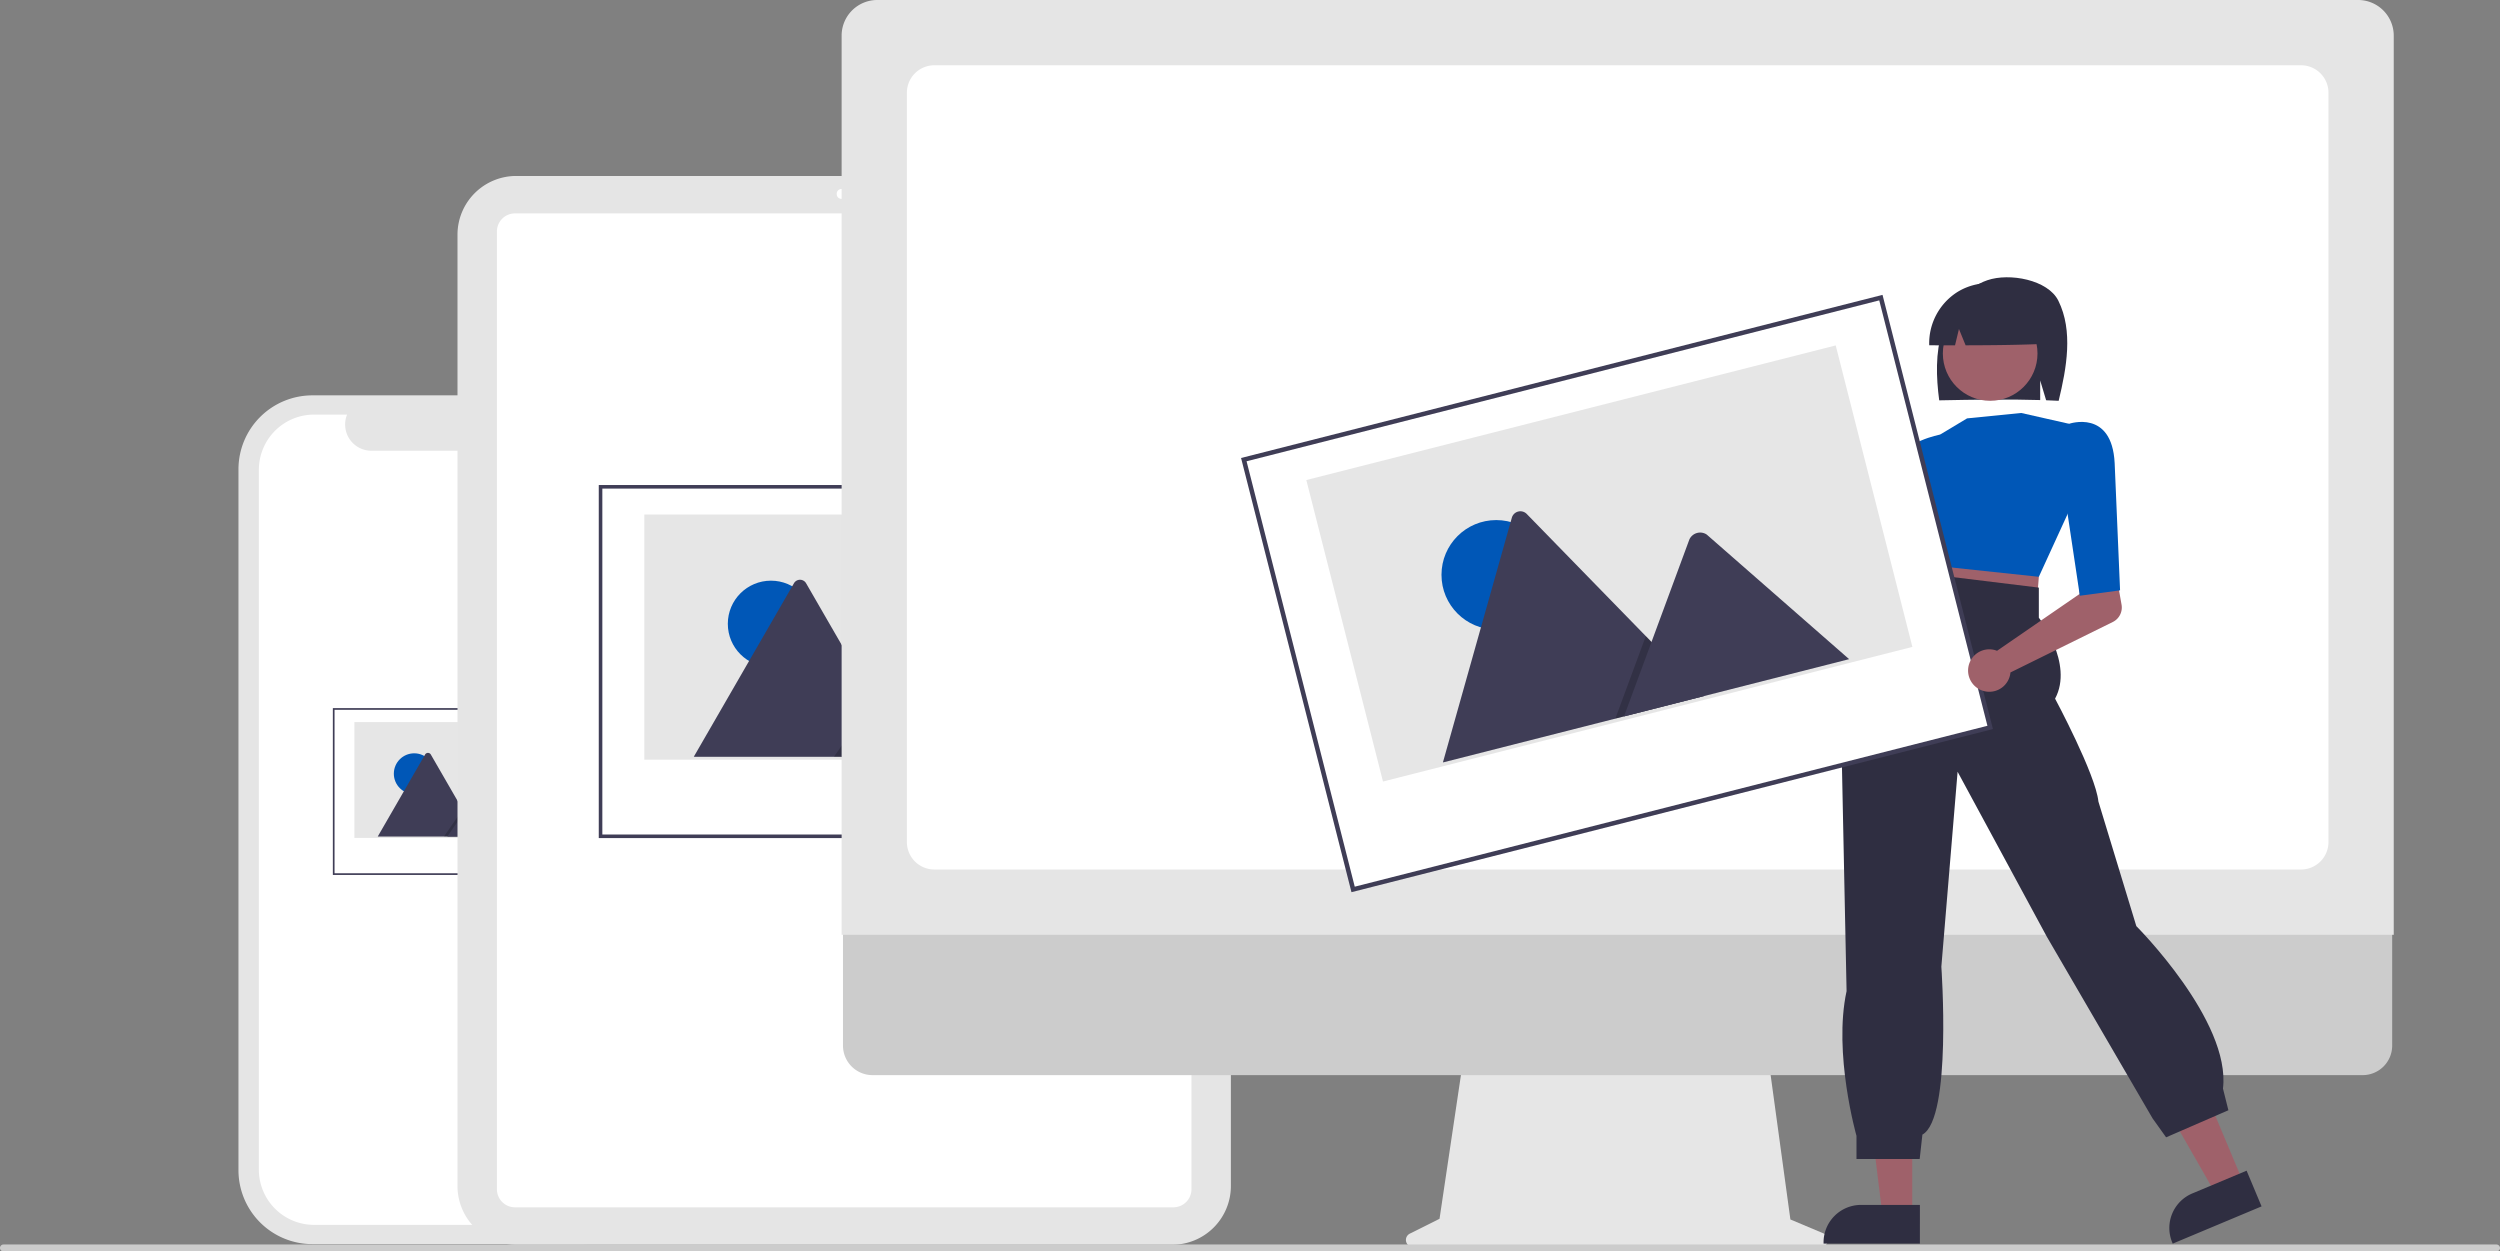 <svg xmlns="http://www.w3.org/2000/svg" data-name="Layer 1" width="923.222" height="462.144" viewBox="0 0 923.222 462.144" xmlns:xlink="http://www.w3.org/1999/xlink"><rect x="0" y="0" width="923.222" height="462.144" fill="#808080" stroke="none"/><path d="M382.737,439.412h-1.722V392.234a27.305,27.305,0,0,0-27.305-27.305H253.756a27.305,27.305,0,0,0-27.305,27.305V651.057a27.305,27.305,0,0,0,27.305,27.305H353.709a27.305,27.305,0,0,0,27.306-27.305V472.994h1.722Z" transform="translate(-138.389 -218.928)" fill="#e5e5e5"/><path d="M354.811,372.032H341.764a9.688,9.688,0,0,1-8.97,13.347h-57.262a9.688,9.688,0,0,1-8.97-13.347H254.376a20.391,20.391,0,0,0-20.391,20.391V650.867a20.391,20.391,0,0,0,20.391,20.391H354.811a20.391,20.391,0,0,0,20.391-20.391h0V392.423A20.391,20.391,0,0,0,354.811,372.032Z" transform="translate(-138.389 -218.928)" fill="#fff"/><rect x="123.23" y="261.812" width="90.396" height="60.985" fill="#fff"/><path d="M352.327,542.037H261.307V480.428h91.019Zm-90.396-.623h89.772v-60.362H261.931Z" transform="translate(-138.389 -218.928)" fill="#3f3d56"/><path d="M269.258,528.357h75.118v-42.779H269.258Z" transform="translate(-138.389 -218.928)" fill="#e6e6e6"/><circle cx="152.967" cy="285.719" r="7.529" fill="#0057b7"/><path d="M314.965,527.848H278.031a.752.752,0,0,1-.138-.011l17.468-30.257a1.223,1.223,0,0,1,2.129,0l11.723,20.305.562.972Z" transform="translate(-138.389 -218.928)" fill="#3f3d56"/><polygon points="176.576 308.92 163.966 308.92 170.156 299.928 170.602 299.28 170.825 298.956 171.386 299.928 176.576 308.92" opacity="0.2" style="isolation:isolate"/><path d="M335.53,527.848h-31.945l6.19-8.992.445-.648,8.066-11.718a1.632,1.632,0,0,1,2.423-.145,1.458,1.458,0,0,1,.116.145Z" transform="translate(-138.389 -218.928)" fill="#3f3d56"/><path d="M571.28,678.596H328.997a21.684,21.684,0,0,1-21.66-21.66V305.571a21.684,21.684,0,0,1,21.66-21.66H571.28a21.684,21.684,0,0,1,21.66,21.66v351.365A21.684,21.684,0,0,1,571.28,678.596Z" transform="translate(-138.389 -218.928)" fill="#e5e5e5"/><path d="M571.707,664.777H328.571a6.685,6.685,0,0,1-6.677-6.677V304.408a6.685,6.685,0,0,1,6.677-6.677h243.136a6.685,6.685,0,0,1,6.677,6.677v353.692A6.685,6.685,0,0,1,571.707,664.777Z" transform="translate(-138.389 -218.928)" fill="#fff"/><circle cx="310.828" cy="71.617" r="1.843" fill="#fff"/><rect x="221.777" y="179.774" width="191.302" height="129.061" fill="#fff"/><path d="M552.128,528.423H359.506V398.042H552.128Zm-191.302-1.319H550.808V399.361H360.826Z" transform="translate(-138.389 -218.928)" fill="#3f3d56"/><path d="M376.332,499.472H535.301V408.94H376.332Z" transform="translate(-138.389 -218.928)" fill="#e6e6e6"/><circle cx="284.708" cy="230.367" r="15.933" fill="#0057b7"/><path d="M473.061,498.394H394.899a1.592,1.592,0,0,1-.292-.023l36.967-64.032a2.588,2.588,0,0,1,4.506,0l24.809,42.97,1.189,2.056Z" transform="translate(-138.389 -218.928)" fill="#3f3d56"/><polygon points="334.672 279.466 307.986 279.466 321.086 260.438 322.029 259.067 322.5 258.382 323.688 260.438 334.672 279.466" opacity="0.2" style="isolation:isolate"/><path d="M516.581,498.394H448.977l13.1-19.029.943-1.371,17.071-24.798a3.454,3.454,0,0,1,5.127-.307,3.083,3.083,0,0,1,.246.307Z" transform="translate(-138.389 -218.928)" fill="#3f3d56"/><path d="M811.824,674.424l-12.264-5.164-8.413-61.479H679.113l-9.119,61.228-10.972,5.486a2.605,2.605,0,0,0,1.165,4.936H810.813A2.605,2.605,0,0,0,811.824,674.424Z" transform="translate(-138.389 -218.928)" fill="#e6e6e6"/><path d="M1010.917,615.96H460.574A10.903,10.903,0,0,1,449.695,605.057V527.451h572.101V605.057A10.903,10.903,0,0,1,1010.917,615.96Z" transform="translate(-138.389 -218.928)" fill="#ccc"/><path d="M1022.371,564.13H449.192v-332.058a13.159,13.159,0,0,1,13.144-13.144h546.89a13.159,13.159,0,0,1,13.144,13.144Z" transform="translate(-138.389 -218.928)" fill="#e5e5e5"/><path d="M988.137,540.029H483.426A10.144,10.144,0,0,1,473.293,529.896V253.162a10.145,10.145,0,0,1,10.133-10.133H988.137a10.145,10.145,0,0,1,10.133,10.133V529.896A10.144,10.144,0,0,1,988.137,540.029Z" transform="translate(-138.389 -218.928)" fill="#fff"/><path d="M1060.328,681.072l-920.604,0a1.317,1.317,0,0,1-1.294-.953,1.285,1.285,0,0,1,1.242-1.613l920.551,0a1.358,1.358,0,0,1,1.358,1.003A1.284,1.284,0,0,1,1060.328,681.072Z" transform="translate(-138.389 -218.928)" fill="#ccc"/><path d="M855.678,341.031c2.591-8.257,8.482-15.83,16.63-18.621,8.148-2.791,22.363-.182,26.206,7.566,5.538,11.166,3.05,24.841.113,36.966-1.531-.081-3.077-.145-4.626-.203l-2.192-7.307v7.235c-12.097-.374-24.69-.14-37.291.102C853.388,358.185,853.087,349.287,855.678,341.031Z" transform="translate(-138.389 -218.928)" fill="#2f2e41"/><polygon points="828.442 436.728 818.266 440.992 796.975 403.772 811.994 397.478 828.442 436.728" fill="#9f616a"/><path d="M973.561,664.432l-32.811,13.751-.174-.415a13.848,13.848,0,0,1,7.418-18.123l.001-0,20.04-8.398Z" transform="translate(-138.389 -218.928)" fill="#2f2e41"/><path d="M817.604,479.836a7.634,7.634,0,0,1,3.097-11.288l21.871-65.997,14.648,7.812-26.105,62.417a7.675,7.675,0,0,1-13.511,7.056Z" transform="translate(-138.389 -218.928)" fill="#9f616a"/><polygon points="706.181 448.559 695.148 448.559 689.899 406.002 706.183 406.002 706.181 448.559" fill="#9f616a"/><path d="M847.384,678.183l-35.576-.001v-.45a13.848,13.848,0,0,1,13.847-13.847h.001l21.729.001Z" transform="translate(-138.389 -218.928)" fill="#2f2e41"/><polygon points="750.419 206.503 752.919 213.003 752.419 219.503 704.419 213.503 705.919 208.003 711.419 201.503 750.419 206.503" fill="#9f616a"/><circle cx="734.949" cy="130.535" r="17.475" fill="#9f616a"/><path d="M854.808,379.431l10-6,20-2,17.677,4-.177,32.5-11,24-47-5-2-6.539s-13-17.461,1-27.461Z" transform="translate(-138.389 -218.928)" fill="#0057b7"/><path d="M857.308,380.931l-2.5-1.5s-13.5,2.5-16.5,10.5-6,44-6,44l12.5,1.484,4.5-29.484Z" transform="translate(-138.389 -218.928)" fill="#0057b7"/><path d="M891.308,435.931v11.106s13,16.894,6,29.894c0,0,15,28,16,38l14,46s35,35,32,60l2,8-23,10-5-7-39-67-33-61-6,72s4,56-7,62l-1,9H823.966V638.376s-8.657-30.445-3.657-53.445l-2-97s9-41,20-48l4-10Z" transform="translate(-138.389 -218.928)" fill="#2f2e41"/><path d="M861.331,326.707a21.949,21.949,0,0,1,33.371,19.156c-9.768.449-20.029.566-30.434.586l-2.459-6.018-1.45,6.023q-4.756-0-9.529-.013A22.411,22.411,0,0,1,861.331,326.707Z" transform="translate(-138.389 -218.928)" fill="#2f2e41"/><rect x="614.154" y="356.226" width="242.749" height="163.77" transform="translate(-223.677 -24.136) rotate(-14.268)" fill="#fff"/><path d="M874.358,488.161,637.474,548.401,596.699,388.06l236.884-60.24ZM638.684,546.366l233.639-59.415L832.372,329.855,598.734,389.27Z" transform="translate(-138.389 -218.928)" fill="#3f3d56"/><path d="M649.113,507.536l195.499-49.716L816.298,346.485,620.8,396.201Z" transform="translate(-138.389 -218.928)" fill="#e6e6e6"/><circle cx="552.542" cy="212.275" r="20.218" fill="#0057b7"/><path d="M767.731,475.959,671.609,500.404a2.019,2.019,0,0,1-.366.063l25.436-90.307a3.284,3.284,0,0,1,5.541-1.409l43.949,45.086,2.105,2.157Z" transform="translate(-138.389 -218.928)" fill="#3f3d56"/><polygon points="629.342 257.031 596.524 265.377 606.683 237.879 607.414 235.899 607.78 234.908 609.884 237.065 629.342 257.031" opacity="0.2" style="isolation:isolate"/><path d="M821.252,462.349l-83.138,21.142,10.16-27.498.731-1.981,13.238-35.835a4.383,4.383,0,0,1,6.21-1.98,3.913,3.913,0,0,1,.398.3Z" transform="translate(-138.389 -218.928)" fill="#3f3d56"/><path d="M874.685,458.894a7.861,7.861,0,0,1,1.183.366l30.507-20.999-.698-8.97,13.4-2.823,2.779,15.76a5.974,5.974,0,0,1-3.241,6.396L880.825,467.26a7.839,7.839,0,1,1-6.14-8.366Z" transform="translate(-138.389 -218.928)" fill="#9f616a"/><path d="M895.308,376.931l7.177-1.5s15.823-5.5,16.823,14.5l2,47-14.854,2-6.146-41Z" transform="translate(-138.389 -218.928)" fill="#0057b7"/></svg>